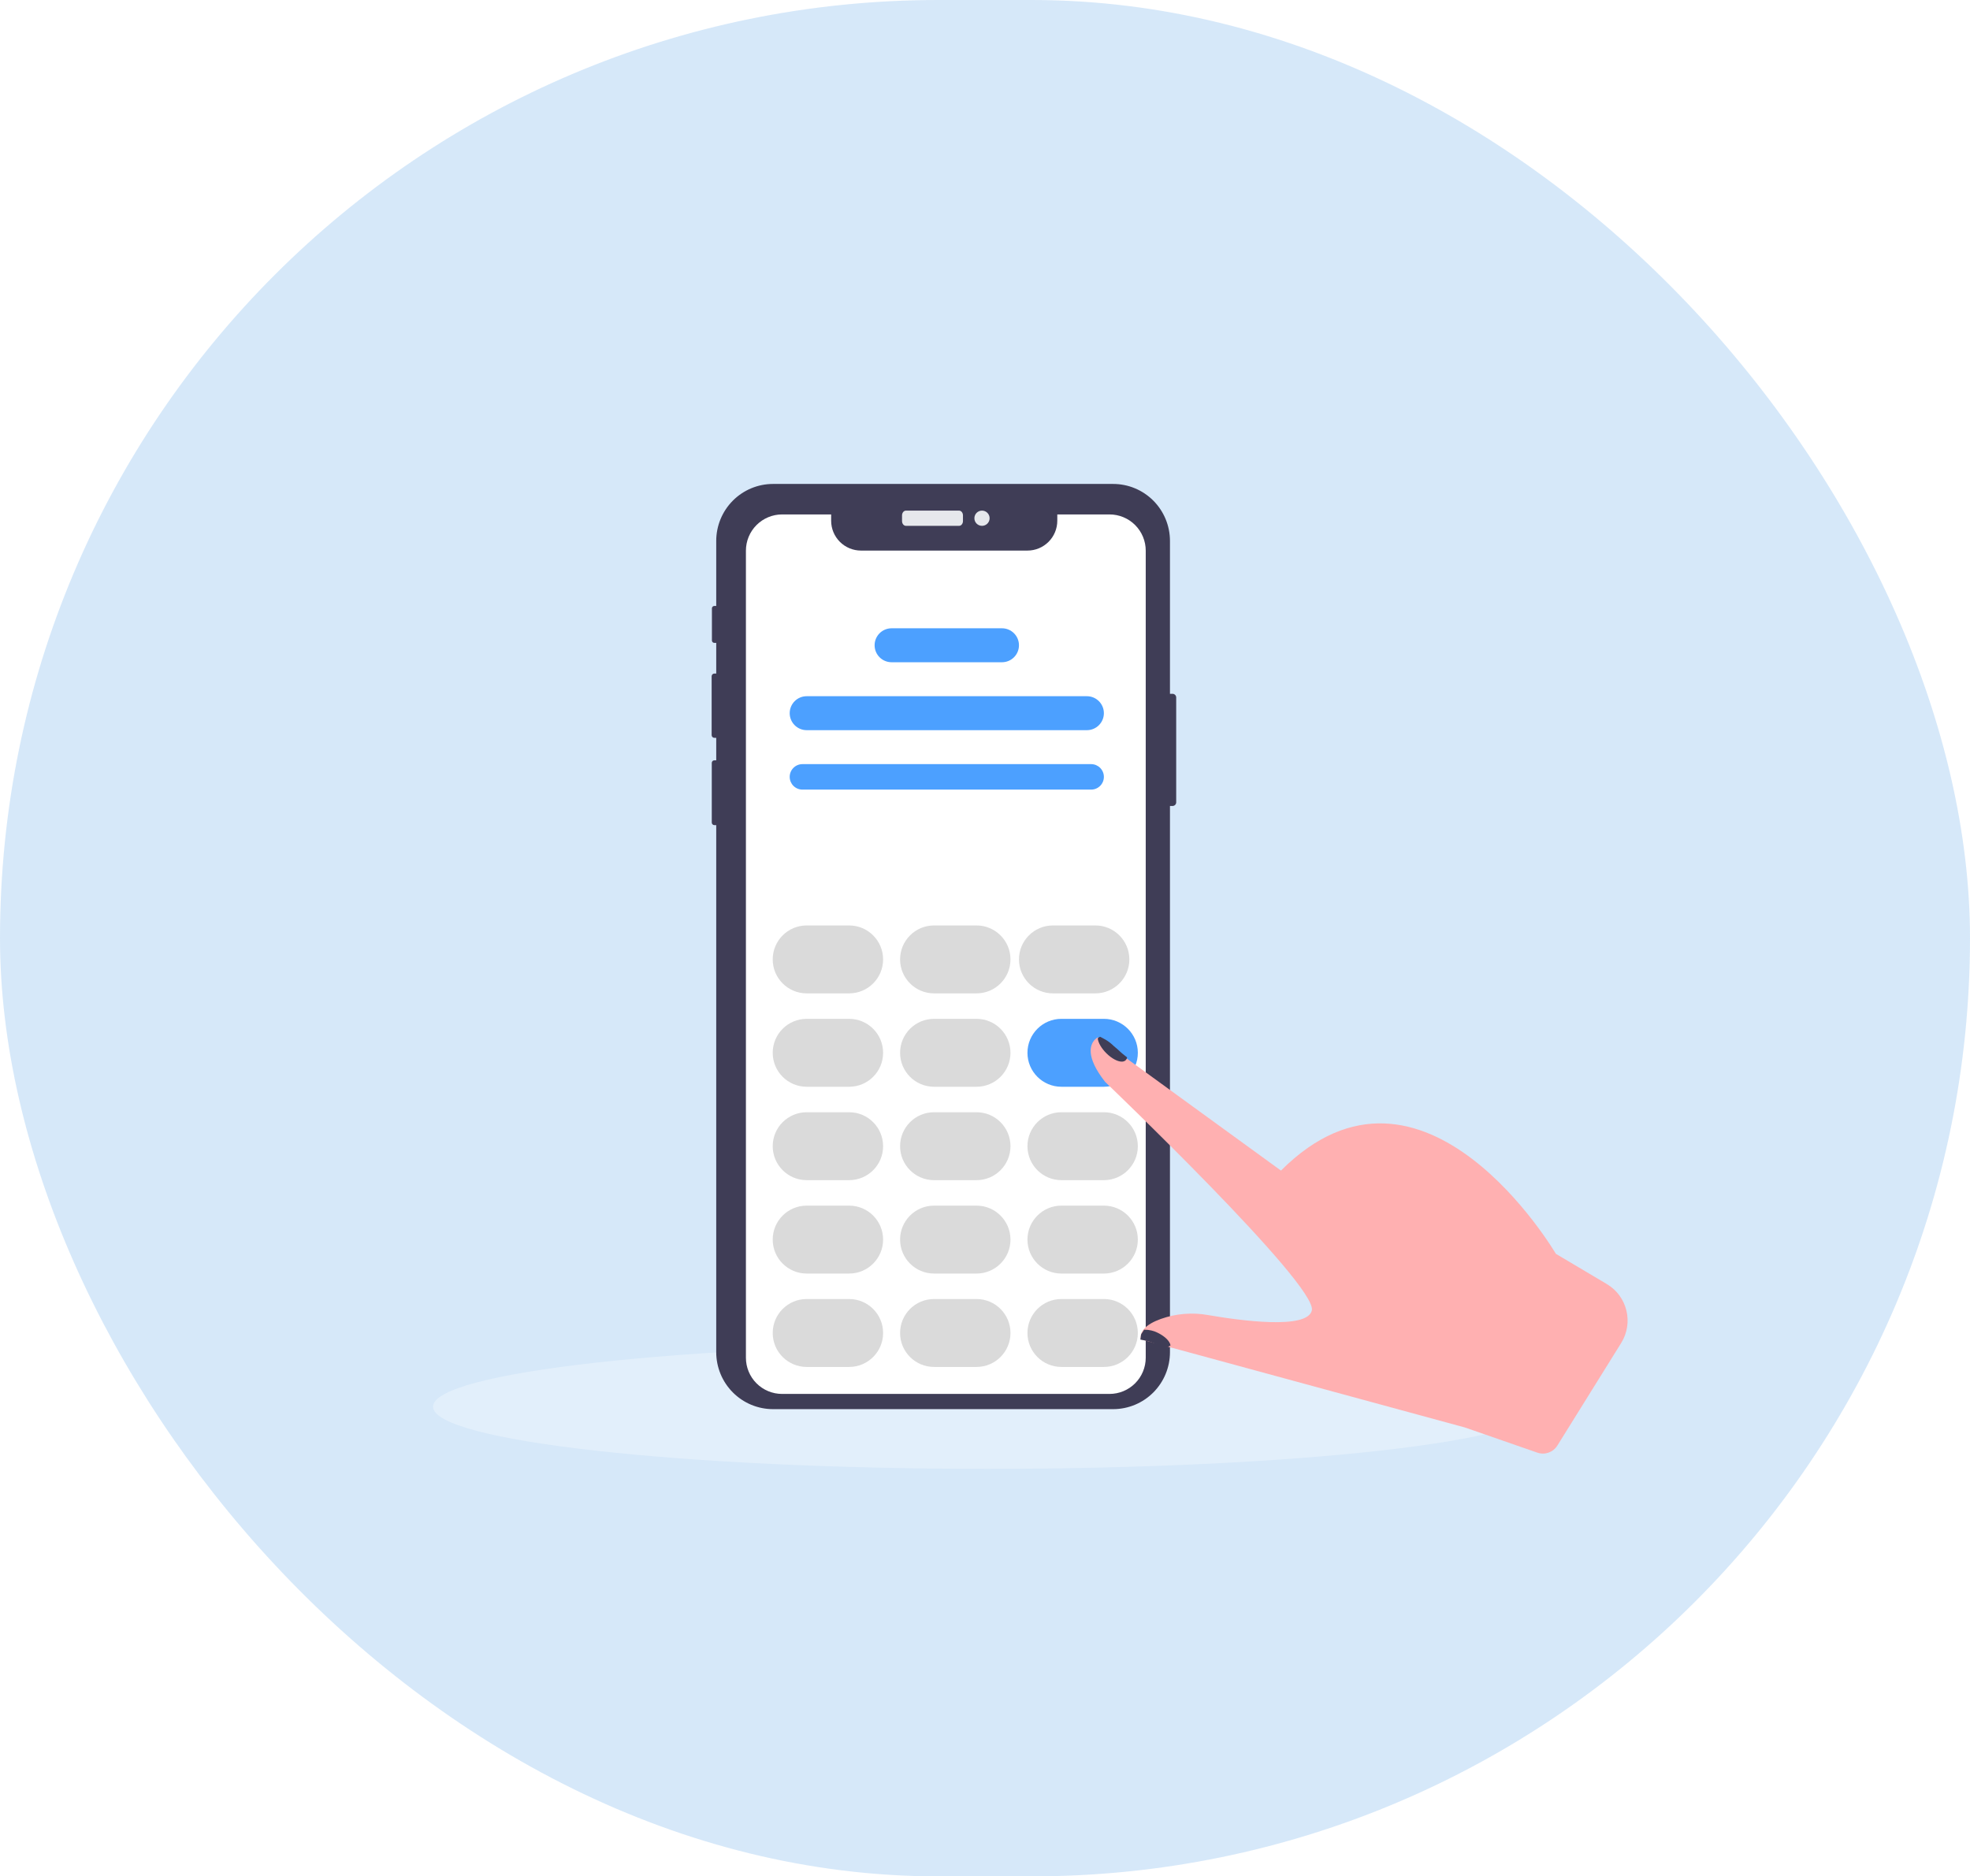 <svg width="232" height="221" viewBox="0 0 232 221" fill="none" xmlns="http://www.w3.org/2000/svg">
<rect opacity="0.25" width="232" height="221" rx="110.5" fill="#5DA6EA"/>
<g filter="url(#filter0_d_2889_7120)">
<path opacity="0.3" d="M116.323 169.002C152.4 169.002 181.646 165.723 181.646 161.679C181.646 157.634 152.4 154.355 116.323 154.355C80.246 154.355 51 157.634 51 161.679C51 165.723 80.246 169.002 116.323 169.002Z" fill="white"/>
<path d="M138.517 78.149V90.498C138.517 90.612 138.472 90.721 138.391 90.802C138.311 90.882 138.202 90.928 138.088 90.928H137.783V155.258C137.783 157.038 137.078 158.745 135.823 160.004C134.569 161.262 132.868 161.97 131.093 161.97H91.035C90.157 161.97 89.287 161.796 88.476 161.459C87.664 161.121 86.927 160.627 86.306 160.003C85.685 159.38 85.192 158.64 84.856 157.826C84.52 157.012 84.348 156.139 84.348 155.258V93.184H84.127C84.046 93.184 83.969 93.153 83.912 93.096C83.856 93.039 83.823 92.962 83.823 92.882V85.854C83.823 85.814 83.831 85.774 83.846 85.737C83.861 85.7 83.884 85.667 83.912 85.638C83.94 85.61 83.974 85.588 84.01 85.572C84.047 85.557 84.087 85.549 84.127 85.549H84.348V82.902H84.125C84.04 82.902 83.96 82.868 83.9 82.808C83.841 82.748 83.808 82.667 83.808 82.582V75.65C83.808 75.566 83.842 75.485 83.901 75.426C83.96 75.366 84.041 75.333 84.125 75.332H84.348V71.719H84.121C84.084 71.719 84.047 71.712 84.013 71.697C83.979 71.683 83.948 71.662 83.922 71.636C83.896 71.61 83.875 71.579 83.861 71.545C83.847 71.51 83.84 71.474 83.84 71.437V67.654C83.84 67.579 83.869 67.507 83.922 67.454C83.975 67.4 84.046 67.37 84.121 67.37H84.348V59.71C84.348 57.931 85.052 56.224 86.306 54.965C87.561 53.707 89.261 53 91.035 53H131.093C132.867 53 134.568 53.707 135.823 54.965C137.077 56.224 137.782 57.93 137.783 59.71V77.718H138.088C138.202 77.719 138.311 77.764 138.391 77.845C138.472 77.925 138.517 78.035 138.517 78.149Z" fill="#3F3D56"/>
<path d="M112.947 56.141H106.688C106.435 56.141 106.23 56.393 106.23 56.705V57.37C106.23 57.682 106.435 57.934 106.688 57.934H112.947C113.2 57.934 113.405 57.682 113.405 57.37V56.705C113.405 56.393 113.2 56.141 112.947 56.141Z" fill="#E6E8EC"/>
<path d="M115.647 57.934C116.142 57.934 116.544 57.533 116.544 57.038C116.544 56.542 116.142 56.141 115.647 56.141C115.152 56.141 114.75 56.542 114.75 57.038C114.75 57.533 115.152 57.934 115.647 57.934Z" fill="#E6E8EC"/>
<path d="M134.929 60.861V155.909C134.929 157.042 134.479 158.128 133.679 158.928C132.879 159.729 131.794 160.178 130.663 160.178H92.111C91.55 160.179 90.995 160.07 90.477 159.855C89.959 159.641 89.488 159.327 89.092 158.93C88.696 158.534 88.381 158.063 88.167 157.544C87.953 157.026 87.843 156.47 87.844 155.909V60.861C87.844 60.3 87.954 59.744 88.168 59.226C88.383 58.708 88.697 58.237 89.093 57.841C89.49 57.444 89.96 57.13 90.478 56.915C90.995 56.7 91.55 56.59 92.111 56.59H97.881V57.331C97.881 58.264 98.251 59.158 98.91 59.817C99.569 60.477 100.462 60.847 101.394 60.847H121.001C121.932 60.847 122.826 60.477 123.485 59.817C124.144 59.158 124.514 58.264 124.514 57.331V56.59H130.663C131.223 56.59 131.778 56.7 132.296 56.915C132.813 57.129 133.284 57.444 133.68 57.84C134.076 58.237 134.391 58.708 134.605 59.226C134.819 59.744 134.93 60.3 134.929 60.861Z" fill="white"/>
<path d="M118 70H105C103.895 70 103 70.895 103 72C103 73.105 103.895 74 105 74H118C119.105 74 120 73.105 120 72C120 70.895 119.105 70 118 70Z" fill="#4CA0FF"/>
<path d="M128 78H95C93.895 78 93 78.895 93 80C93 81.105 93.895 82 95 82H128C129.105 82 130 81.105 130 80C130 78.895 129.105 78 128 78Z" fill="#4CA0FF"/>
<path d="M128.5 86H94.5C93.672 86 93 86.672 93 87.5C93 88.328 93.672 89 94.5 89H128.5C129.328 89 130 88.328 130 87.5C130 86.672 129.328 86 128.5 86Z" fill="#4CA0FF"/>
<path d="M100 105H95C92.791 105 91 106.791 91 109C91 111.209 92.791 113 95 113H100C102.209 113 104 111.209 104 109C104 106.791 102.209 105 100 105Z" fill="#DADADA"/>
<path d="M115 105H110C107.791 105 106 106.791 106 109C106 111.209 107.791 113 110 113H115C117.209 113 119 111.209 119 109C119 106.791 117.209 105 115 105Z" fill="#DADADA"/>
<path d="M129 105H124C121.791 105 120 106.791 120 109C120 111.209 121.791 113 124 113H129C131.209 113 133 111.209 133 109C133 106.791 131.209 105 129 105Z" fill="#DADADA"/>
<path d="M100 116H95C92.791 116 91 117.791 91 120C91 122.209 92.791 124 95 124H100C102.209 124 104 122.209 104 120C104 117.791 102.209 116 100 116Z" fill="#DADADA"/>
<path d="M115 116H110C107.791 116 106 117.791 106 120C106 122.209 107.791 124 110 124H115C117.209 124 119 122.209 119 120C119 117.791 117.209 116 115 116Z" fill="#DADADA"/>
<path d="M130 116H125C122.791 116 121 117.791 121 120C121 122.209 122.791 124 125 124H130C132.209 124 134 122.209 134 120C134 117.791 132.209 116 130 116Z" fill="#4CA0FF"/>
<path d="M100 127H95C92.791 127 91 128.791 91 131C91 133.209 92.791 135 95 135H100C102.209 135 104 133.209 104 131C104 128.791 102.209 127 100 127Z" fill="#DADADA"/>
<path d="M115 127H110C107.791 127 106 128.791 106 131C106 133.209 107.791 135 110 135H115C117.209 135 119 133.209 119 131C119 128.791 117.209 127 115 127Z" fill="#DADADA"/>
<path d="M130 127H125C122.791 127 121 128.791 121 131C121 133.209 122.791 135 125 135H130C132.209 135 134 133.209 134 131C134 128.791 132.209 127 130 127Z" fill="#DADADA"/>
<path d="M100 138H95C92.791 138 91 139.791 91 142C91 144.209 92.791 146 95 146H100C102.209 146 104 144.209 104 142C104 139.791 102.209 138 100 138Z" fill="#DADADA"/>
<path d="M115 138H110C107.791 138 106 139.791 106 142C106 144.209 107.791 146 110 146H115C117.209 146 119 144.209 119 142C119 139.791 117.209 138 115 138Z" fill="#DADADA"/>
<path d="M130 138H125C122.791 138 121 139.791 121 142C121 144.209 122.791 146 125 146H130C132.209 146 134 144.209 134 142C134 139.791 132.209 138 130 138Z" fill="#DADADA"/>
<path d="M100 149H95C92.791 149 91 150.791 91 153C91 155.209 92.791 157 95 157H100C102.209 157 104 155.209 104 153C104 150.791 102.209 149 100 149Z" fill="#DADADA"/>
<path d="M115 149H110C107.791 149 106 150.791 106 153C106 155.209 107.791 157 110 157H115C117.209 157 119 155.209 119 153C119 150.791 117.209 149 115 149Z" fill="#DADADA"/>
<path d="M130 149H125C122.791 149 121 150.791 121 153C121 155.209 122.791 157 125 157H130C132.209 157 134 155.209 134 153C134 150.791 132.209 149 130 149Z" fill="#DADADA"/>
<path d="M189.228 147.235C191.638 148.665 192.402 151.797 190.922 154.177L183.403 166.261C182.909 167.055 181.931 167.401 181.048 167.094L172.52 164.13L138.048 154.748L138.046 154.747L137.934 154.718L137.915 154.712L137.641 154.638L134.361 153.75C134.352 153.702 134.345 153.655 134.34 153.608C134.318 153.382 134.356 153.154 134.45 152.947C134.482 152.873 134.52 152.802 134.565 152.735L134.566 152.734C134.585 152.704 134.606 152.674 134.628 152.645C134.65 152.614 134.674 152.584 134.699 152.555C135.125 152.039 135.883 151.644 136.708 151.345C138.492 150.712 140.409 150.554 142.27 150.888C146.022 151.537 153.997 152.636 154.492 150.334C155.14 147.316 130.15 123.426 130.15 123.426C127.776 120.414 128.417 119.001 128.925 118.463C128.94 118.447 128.955 118.431 128.969 118.417C129.024 118.364 129.083 118.315 129.145 118.271C129.177 118.247 129.211 118.225 129.246 118.205C129.255 118.199 129.264 118.194 129.274 118.189L132.294 120.384L132.339 120.417L132.502 120.536L132.551 120.572L150.856 133.872C167.646 117.079 183.23 143.677 183.23 143.677L189.228 147.235Z" fill="#FFB0B1"/>
<path d="M132.738 120.537C132.722 120.649 132.676 120.753 132.605 120.836C132.534 120.92 132.44 120.979 132.336 121.008C132.267 121.028 132.196 121.039 132.125 121.04C131.625 121.049 130.931 120.678 130.312 120.072C129.709 119.48 129.333 118.815 129.28 118.314C129.332 118.262 129.287 118.276 129.346 118.232C129.376 118.208 129.508 118.125 129.541 118.106C129.991 118.343 130.488 118.538 131.172 119.209C131.987 119.881 131.851 119.86 132.533 120.378C132.587 120.385 132.271 120.749 132.271 120.749C132.307 120.708 132.474 120.399 132.489 120.345C132.499 120.401 132.504 120.29 132.489 120.345L132.533 120.378L132.69 120.5L132.738 120.537Z" fill="#3F3D56"/>
<path d="M137.848 154.484L137.831 154.479L137.605 154.607C137.325 154.691 137.071 154.761 136.314 154.385C135.676 154.072 134.938 153.884 134.292 153.773C134.323 153.705 134.36 153.19 134.403 153.128L134.681 152.697C134.7 152.669 134.72 152.641 134.741 152.614C135.325 152.603 135.897 152.739 136.403 153.009C137.234 153.422 137.8 154.008 137.848 154.484Z" fill="#3F3D56"/>
</g>
<defs>
<filter id="filter0_d_2889_7120" x="47" y="53" width="148.677" height="124" filterUnits="userSpaceOnUse" color-interpolation-filters="sRGB">
<feFlood flood-opacity="0" result="BackgroundImageFix"/>
<feColorMatrix in="SourceAlpha" type="matrix" values="0 0 0 0 0 0 0 0 0 0 0 0 0 0 0 0 0 0 127 0" result="hardAlpha"/>
<feOffset dy="4"/>
<feGaussianBlur stdDeviation="2"/>
<feComposite in2="hardAlpha" operator="out"/>
<feColorMatrix type="matrix" values="0 0 0 0 0 0 0 0 0 0 0 0 0 0 0 0 0 0 0.25 0"/>
<feBlend mode="normal" in2="BackgroundImageFix" result="effect1_dropShadow_2889_7120"/>
<feBlend mode="normal" in="SourceGraphic" in2="effect1_dropShadow_2889_7120" result="shape"/>
</filter>
</defs>
</svg>
